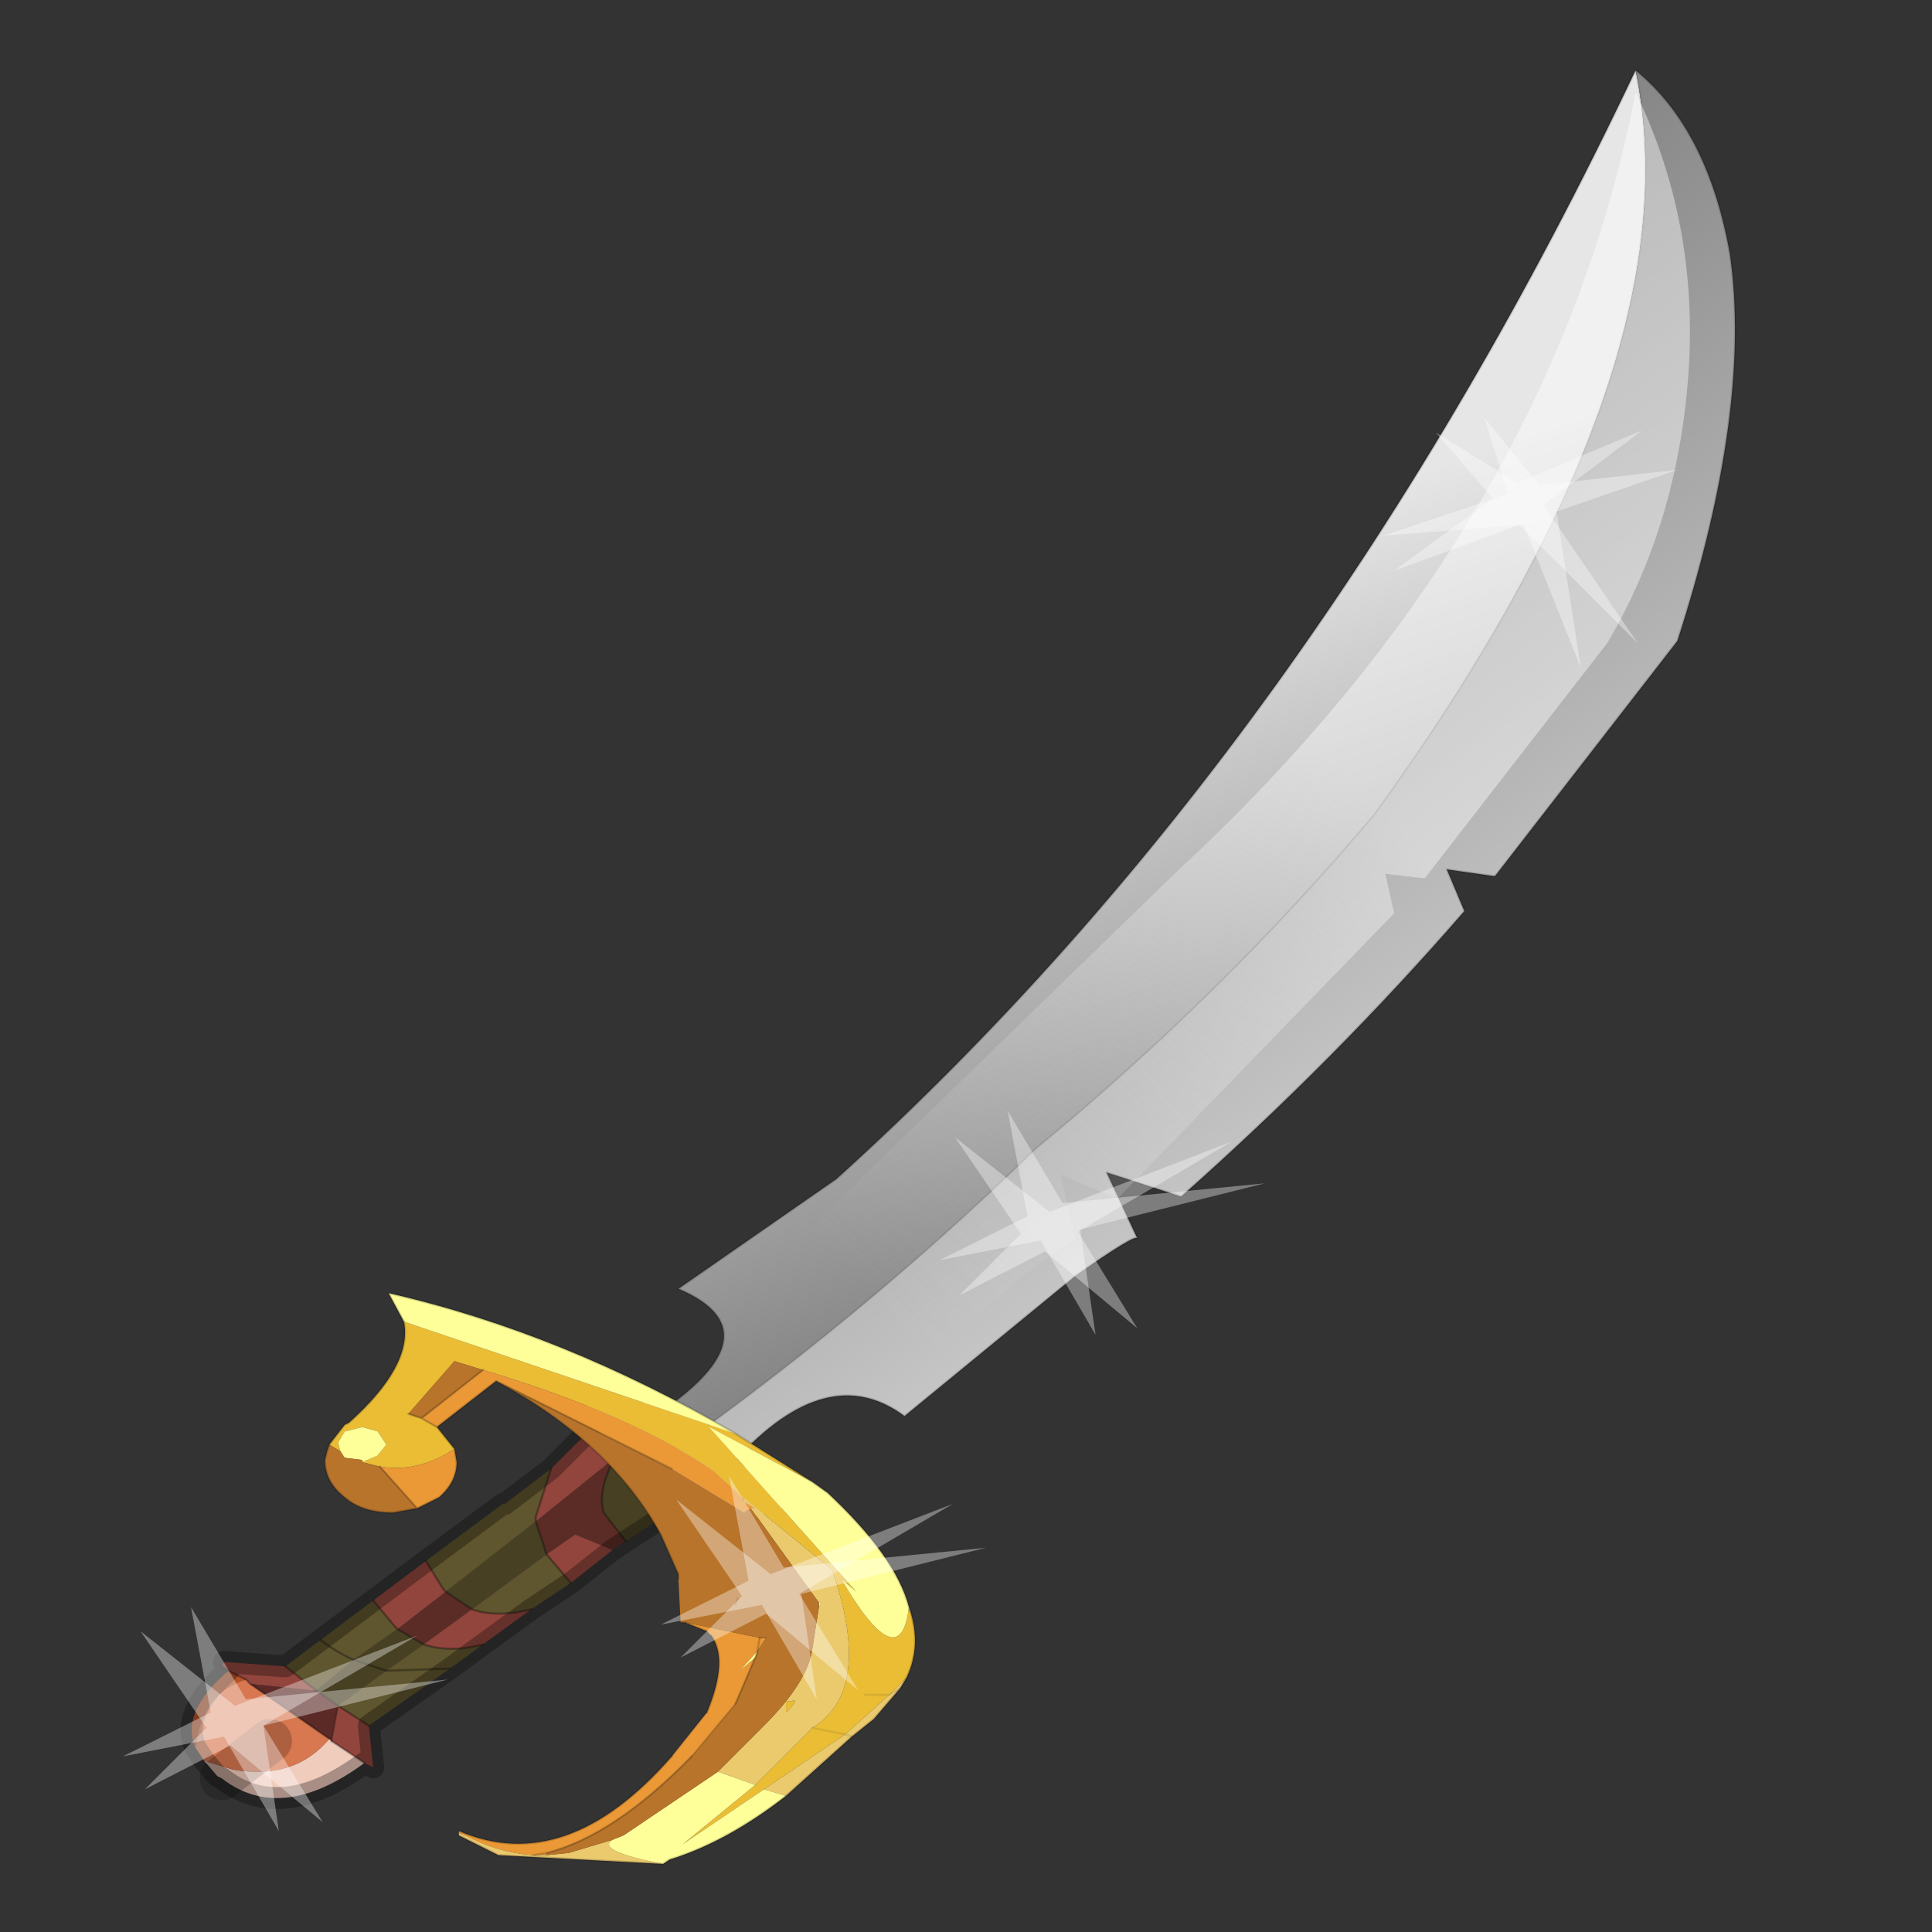 <?xml version="1.0" encoding="UTF-8" standalone="no"?>
<svg xmlns:xlink="http://www.w3.org/1999/xlink" height="440.0px" width="440.0px" xmlns="http://www.w3.org/2000/svg">
  <rect width="100%" height="100%" fill="#333333" stroke="none"/>
  <g transform="matrix(10.0, 0.0, 0.0, 10.0, 0.0, 0.0)">
    <use height="44.0" transform="matrix(1.0, 0.0, 0.0, 1.0, 0.0, 0.0)" width="44.0" xlink:href="#shape0"/>
  </g>
  <defs>
    <g id="shape0" transform="matrix(1.0, 0.0, 0.0, 1.0, 0.0, 0.0)">
      <path d="M44.0 44.0 L0.0 44.0 0.0 0.0 44.0 0.0 44.0 44.0" fill="#33cc33" fill-opacity="0.0" fill-rule="evenodd" stroke="none"/>
      <path d="M14.25 35.1 L13.95 35.3 13.1 34.95 12.45 35.4 12.2 34.65 14.0 33.2 Q13.6 33.95 13.75 34.45 L14.25 35.1 M10.15 36.25 L10.75 36.65 9.65 37.45 9.05 37.1 10.15 36.25" fill="#5b2c26" fill-rule="evenodd" stroke="none"/>
      <path d="M14.0 33.2 L15.1 34.55 14.25 35.1 13.75 34.45 Q13.6 33.95 14.0 33.2 M12.2 34.65 L12.45 35.4 10.75 36.65 10.15 36.25 12.2 34.65 M9.05 37.1 L9.65 37.45 8.8 38.05 7.7 38.85 7.2 38.5 8.05 37.8 8.8 38.05 8.05 37.8 9.05 37.1" fill="#474023" fill-rule="evenodd" stroke="none"/>
      <path d="M6.5 37.95 L7.3 37.35 8.5 36.45 9.0 37.05 9.05 37.1 8.05 37.8 Q7.7 37.65 7.3 37.35 7.7 37.65 8.05 37.8 L7.2 38.5 6.5 37.95 M9.7 35.55 L11.45 34.25 11.5 34.25 12.55 33.45 12.2 34.55 12.2 34.65 10.15 36.25 10.1 36.2 9.7 35.55 M13.0 36.05 L12.1 36.65 Q11.3 36.85 10.75 36.65 L12.45 35.4 13.0 36.05 M11.0 37.45 L10.25 38.0 8.4 39.3 7.7 38.85 8.8 38.05 9.65 37.45 Q10.25 37.65 11.0 37.45 M8.8 38.05 L10.25 38.0 8.8 38.05" fill="#5f552e" fill-rule="evenodd" stroke="none"/>
      <path d="M5.2 38.05 L5.05 37.95 5.1 37.85 6.5 37.95 7.2 38.5 7.15 38.5 5.7 38.35 5.6 38.25 5.2 38.05 M8.5 36.45 L9.7 35.55 10.1 36.2 10.15 36.25 9.05 37.1 9.0 37.05 8.5 36.45 M12.55 33.45 L13.45 32.55 13.5 32.65 14.0 33.2 12.2 34.65 12.2 34.55 12.55 33.45 M13.95 35.3 L13.0 36.05 12.45 35.4 13.1 34.95 13.95 35.3 M12.1 36.65 L11.0 37.45 Q10.25 37.65 9.65 37.45 L10.75 36.65 Q11.3 36.85 12.1 36.65 M8.4 39.3 L8.5 40.25 8.3 40.15 7.55 39.65 7.7 38.85 8.4 39.3" fill="#92453d" fill-rule="evenodd" stroke="none"/>
      <path d="M8.3 40.15 Q6.4 41.55 5.05 40.5 L4.95 40.45 4.65 40.1 5.3 40.3 Q6.7 40.55 7.5 39.6 L7.55 39.65 8.3 40.15 M5.05 40.5 L5.3 40.3 5.05 40.5" fill="#f0ccbd" fill-rule="evenodd" stroke="none"/>
      <path d="M4.65 40.1 L4.45 39.8 Q4.6 38.55 5.6 38.25 L5.7 38.35 7.5 39.6 Q6.7 40.55 5.3 40.3 L6.15 39.65 5.3 40.3 4.65 40.1" fill="#d87850" fill-rule="evenodd" stroke="none"/>
      <path d="M4.45 39.8 Q4.1 39.0 5.2 38.05 L5.6 38.25 Q4.6 38.55 4.45 39.8" fill="#b95428" fill-rule="evenodd" stroke="none"/>
      <path d="M7.55 39.65 L7.5 39.6 5.7 38.35 7.15 38.5 7.2 38.5 7.7 38.85 7.55 39.65" fill="#5c2a26" fill-rule="evenodd" stroke="none"/>
      <path d="M5.2 38.05 L5.05 37.95 M13.45 32.55 L13.5 32.65 14.0 33.2 15.1 34.55 M8.3 40.15 L7.55 39.65 M14.0 33.2 Q13.6 33.95 13.75 34.45 L14.25 35.1 M12.2 34.65 L12.2 34.55 12.55 33.45 M12.45 35.4 L13.0 36.05 M12.45 35.4 L12.2 34.65 M10.15 36.25 L10.75 36.65 Q11.3 36.85 12.1 36.65 M8.5 36.45 L9.0 37.05 9.05 37.1 9.65 37.45 Q10.25 37.65 11.0 37.45 M10.15 36.25 L10.1 36.2 9.7 35.55 M10.25 38.0 L8.8 38.05 8.05 37.8 Q7.7 37.65 7.3 37.35 M7.7 38.85 L8.4 39.3 M7.2 38.5 L7.7 38.85 M5.7 38.35 L7.5 39.6 M5.6 38.25 L5.7 38.35 M5.6 38.25 L5.2 38.05 M7.2 38.5 L6.5 37.95" fill="none" stroke="#000000" stroke-linecap="round" stroke-linejoin="round" stroke-opacity="0.302" stroke-width="0.05"/>
      <path d="M5.3 40.3 L5.05 40.5 M5.3 40.3 L6.15 39.65" fill="none" stroke="#000000" stroke-linecap="round" stroke-linejoin="round" stroke-opacity="0.2" stroke-width="1.0"/>
      <path d="M8.3 40.15 Q6.4 41.55 5.05 40.5 L4.95 40.45 4.65 40.1 4.45 39.8 Q4.1 39.0 5.2 38.05 M5.1 37.85 L6.5 37.95 7.3 37.35 8.5 36.45 9.7 35.55 11.45 34.25 M11.5 34.25 L12.55 33.45 13.45 32.55 M15.1 34.55 L14.25 35.1 13.95 35.3 13.0 36.05 12.1 36.65 11.0 37.45 10.25 38.0 8.4 39.3 8.5 40.25 8.3 40.15" fill="none" stroke="#000000" stroke-linecap="round" stroke-linejoin="round" stroke-opacity="0.302" stroke-width="0.5"/>
      <path d="M7.7 38.85 L7.55 39.65 M7.2 38.5 L7.15 38.5" fill="none" stroke="#000000" stroke-linecap="round" stroke-linejoin="round" stroke-opacity="0.153" stroke-width="0.05"/>
      <path d="M14.75 33.45 L12.9 32.05 15.4 31.9 Q17.55 30.25 15.45 29.35 L19.05 26.85 Q29.95 17.0 37.25 1.6 38.65 8.4 31.3 18.55 27.85 22.65 23.6 26.15 19.55 30.1 14.75 33.45" fill="url(#gradient0)" fill-rule="evenodd" stroke="none"/>
      <path d="M37.25 1.6 Q38.9 2.95 39.4 5.8 39.9 9.35 38.2 14.6 L34.05 19.95 34.0 19.95 32.95 19.8 33.35 20.75 Q30.4 24.15 26.9 27.25 L25.2 26.7 25.9 28.2 Q25.85 28.1 24.5 29.05 L20.6 32.25 Q18.85 30.95 16.75 33.25 L18.05 34.25 16.75 34.7 16.65 34.75 14.75 33.45 Q19.55 30.1 23.6 26.15 27.85 22.65 31.3 18.55 38.65 8.4 37.25 1.6" fill="url(#gradient1)" fill-rule="evenodd" stroke="none"/>
      <path d="M14.75 33.45 Q19.55 30.1 23.6 26.15 27.85 22.65 31.3 18.55 38.65 8.4 37.25 1.6" fill="none" stroke="#000000" stroke-linecap="round" stroke-linejoin="round" stroke-opacity="0.082" stroke-width="0.05"/>
      <path d="M15.4 31.9 Q17.55 30.25 15.45 29.35 L19.05 26.85 Q29.95 17.0 37.25 1.6 38.9 2.95 39.4 5.8 39.9 9.35 38.2 14.6 L34.05 19.95 34.0 19.95 32.95 19.8 33.35 20.75 Q30.4 24.15 26.9 27.25 L25.2 26.7 25.9 28.2 Q25.85 28.1 24.5 29.05 L20.6 32.25 Q18.85 30.95 16.75 33.25" fill="none" stroke="#000000" stroke-linecap="round" stroke-linejoin="round" stroke-opacity="0.153" stroke-width="0.05"/>
      <path d="M16.4 29.95 Q16.2 29.65 15.8 29.45 17.95 28.0 16.4 29.95 L26.8 19.85 Q35.35 11.95 37.25 2.1 38.7 5.1 38.45 8.55 38.2 11.95 36.6 14.65 L32.45 20.0 32.4 20.0 31.55 19.9 31.75 20.8 25.45 27.3 24.15 26.75 24.5 28.25 Q24.45 28.15 23.25 29.1 L19.55 32.3 Q18.35 31.0 16.3 33.3 L17.15 34.3 15.95 34.8 13.35 32.1 15.4 31.95 Q16.9 30.7 16.4 29.95" fill="url(#gradient2)" fill-rule="evenodd" stroke="none"/>
      <path d="M9.2 30.1 L16.75 32.65 18.5 33.75 16.15 32.5 19.5 36.25 19.15 35.95 Q20.5 38.25 20.7 36.6 21.0 37.45 20.65 38.2 L20.25 38.6 19.25 39.5 18.5 39.35 19.25 39.5 17.4 40.75 15.55 42.0 17.2 40.65 18.5 39.35 Q19.9 38.5 18.95 35.75 L16.8 34.0 16.25 33.5 Q14.35 32.2 11.0 31.2 L10.35 31.0 9.3 32.2 9.6 32.3 9.95 32.5 10.35 33.0 Q9.5 33.55 8.65 33.4 L8.25 33.3 8.6 33.15 8.8 32.9 8.6 32.6 8.25 32.5 7.85 32.6 7.7 32.85 7.75 33.05 7.5 32.9 7.85 32.45 7.95 32.4 Q9.4 31.1 9.2 30.1 M19.7 38.6 L20.25 38.6 19.7 38.6 M17.9 39.0 L17.9 38.75 18.0 38.75 Q18.25 38.65 17.9 39.0" fill="#eabd35" fill-rule="evenodd" stroke="none"/>
      <path d="M10.45 41.75 L10.45 41.7 Q12.9 42.75 15.3 40.0 L16.1 39.0 Q16.6 37.8 16.2 37.25 L16.1 37.15 15.6 36.95 17.3 37.3 17.45 37.3 17.25 37.6 17.3 37.3 17.25 37.6 16.85 38.05 17.2 37.75 16.75 38.8 15.75 40.0 Q14.0 41.8 12.45 42.2 L12.45 42.25 12.15 42.25 Q11.35 42.2 10.6 41.8 L10.45 41.75 M11.3 31.45 L9.95 32.5 9.6 32.3 11.0 31.2 Q14.35 32.2 16.25 33.5 L16.8 34.0 16.95 34.15 16.95 34.2 17.2 34.35 17.1 34.35 17.0 34.4 16.95 34.45 15.3 33.45 11.3 31.45 M10.35 33.0 L10.4 33.3 Q10.4 33.75 10.0 34.1 L9.5 34.35 8.65 33.4 Q9.5 33.55 10.35 33.0 M18.1 36.4 L18.1 36.45 18.1 36.4 M12.45 42.2 L12.15 42.25 12.45 42.2" fill="#eb9936" fill-rule="evenodd" stroke="none"/>
      <path d="M20.65 38.2 L20.5 38.45 19.9 39.15 19.4 39.55 17.9 40.9 17.4 40.75 19.25 39.5 20.25 38.6 20.65 38.2 M15.1 42.45 L11.35 42.25 10.45 41.8 10.45 41.75 10.6 41.8 Q11.35 42.2 12.15 42.25 L12.45 42.25 12.95 42.2 13.95 41.9 Q13.55 42.15 15.1 42.45 M16.8 34.0 L18.95 35.75 Q19.9 38.5 18.5 39.35 L17.2 40.65 16.35 40.35 17.4 39.3 Q18.4 38.3 18.5 37.55 L18.65 36.6 18.7 36.5 18.65 36.5 17.1 34.35 17.2 34.35 16.95 34.2 16.95 34.15 16.8 34.0 M17.9 39.0 Q18.25 38.65 18.0 38.75 L17.9 38.75 17.9 39.0 M19.4 39.55 L19.25 39.5 19.4 39.55 M20.5 38.45 L20.25 38.6 20.5 38.45" fill="#ebca6e" fill-rule="evenodd" stroke="none"/>
      <path d="M9.2 30.1 L8.85 29.45 Q12.8 30.35 16.75 32.65 L9.2 30.1 M18.5 33.75 L18.85 34.0 Q20.4 35.45 20.7 36.6 20.5 38.25 19.15 35.95 L19.5 36.25 16.15 32.5 18.5 33.75 M17.9 40.9 Q16.55 41.95 15.25 42.35 L15.1 42.45 Q13.55 42.15 13.95 41.9 L14.2 41.8 16.35 40.35 17.2 40.65 15.55 42.0 17.4 40.75 17.9 40.9 M17.25 37.6 L17.2 37.75 16.85 38.05 17.25 37.6 M18.65 36.6 L18.65 36.5 18.7 36.5 18.65 36.6 M7.75 33.05 L7.7 32.85 7.85 32.6 8.25 32.5 8.6 32.6 8.8 32.9 8.6 33.15 8.25 33.3 8.25 33.25 7.85 33.2 7.75 33.05" fill="#ffff99" fill-rule="evenodd" stroke="none"/>
      <path d="M15.6 36.95 L15.5 36.95 15.45 35.95 15.45 35.85 15.05 34.95 Q13.9 32.85 11.3 31.45 L15.3 33.45 16.95 34.45 17.0 34.4 17.1 34.35 18.65 36.5 18.65 36.6 18.5 37.55 Q18.4 38.3 17.4 39.3 L16.35 40.35 14.2 41.8 13.95 41.9 12.95 42.2 12.45 42.25 12.45 42.2 Q14.0 41.8 15.75 40.0 L16.75 38.8 17.2 37.75 17.25 37.6 17.45 37.3 17.3 37.3 15.6 36.95 M9.5 34.35 L8.95 34.45 Q8.25 34.45 7.85 34.1 7.4 33.75 7.4 33.25 L7.45 33.05 7.5 32.9 7.75 33.05 7.85 33.2 8.25 33.25 8.25 33.3 8.65 33.4 9.5 34.35 M9.3 32.2 L10.35 31.0 11.0 31.2 9.6 32.3 9.3 32.2 M16.8 36.4 L16.75 36.55 16.8 36.4 M18.1 36.4 L18.1 36.45 18.1 36.4" fill="#b8742a" fill-rule="evenodd" stroke="none"/>
      <path d="M15.3 40.0 L16.1 39.0 M18.5 39.35 L19.25 39.5 19.4 39.55 M20.25 38.6 L19.7 38.6 M16.75 38.8 L15.75 40.0 M17.3 37.3 L17.45 37.3 M20.25 38.6 L20.5 38.45" fill="none" stroke="#000000" stroke-linecap="round" stroke-linejoin="round" stroke-opacity="0.082" stroke-width="0.05"/>
      <path d="M16.75 32.65 Q12.8 30.35 8.85 29.45 L9.2 30.1 M16.75 32.65 L18.5 33.75 18.85 34.0 Q20.4 35.45 20.7 36.6 21.0 37.45 20.65 38.2 L20.5 38.45 19.9 39.15 19.4 39.55 17.9 40.9 Q16.55 41.95 15.25 42.35 L15.1 42.45 11.35 42.25 10.45 41.8 M10.45 41.7 Q12.9 42.75 15.3 40.0 M16.1 39.0 Q16.6 37.8 16.2 37.25 M16.1 37.15 L15.6 36.95 15.5 36.95 M15.45 35.95 L15.45 35.85 15.05 34.95 Q13.9 32.85 11.3 31.45 L9.95 32.5 10.35 33.0 10.4 33.3 Q10.4 33.75 10.0 34.1 L9.5 34.35 8.95 34.45 Q8.25 34.45 7.85 34.1 7.4 33.75 7.4 33.25 L7.45 33.05 7.5 32.9 7.85 32.45 7.95 32.4 Q9.4 31.1 9.2 30.1 M9.3 32.2 L9.6 32.3 11.0 31.2 M16.75 36.55 L16.8 36.4 M17.25 37.6 L17.2 37.75 16.75 38.8 M15.75 40.0 Q14.0 41.8 12.45 42.2 M17.25 37.6 L17.3 37.3 M9.6 32.3 L9.95 32.5 M8.65 33.4 L9.5 34.35 M12.15 42.25 L12.45 42.2 M11.3 31.45 L15.3 33.45" fill="none" stroke="#000000" stroke-linecap="round" stroke-linejoin="round" stroke-opacity="0.18" stroke-width="0.05"/>
      <path d="M17.05 36.0 L16.6 33.6 17.85 35.7 22.45 35.25 18.25 36.3 18.6 38.7 17.35 36.55 15.05 37.0 17.05 36.0" fill="#ffffff" fill-opacity="0.361" fill-rule="evenodd" stroke="none"/>
      <path d="M16.9 36.35 L15.4 34.15 17.55 35.85 21.7 34.25 18.2 36.3 19.55 38.5 17.45 36.75 15.5 37.75 16.9 36.35" fill="#ffffff" fill-opacity="0.361" fill-rule="evenodd" stroke="none"/>
      <path d="M4.8 39.0 L4.35 36.6 5.6 38.7 10.2 38.25 6.0 39.3 6.35 41.7 5.1 39.55 2.8 40.0 4.8 39.0" fill="#ffffff" fill-opacity="0.361" fill-rule="evenodd" stroke="none"/>
      <path d="M4.7 39.35 L3.2 37.15 5.35 38.85 9.5 37.25 6.0 39.3 7.35 41.5 5.25 39.75 3.3 40.75 4.7 39.35" fill="#ffffff" fill-opacity="0.361" fill-rule="evenodd" stroke="none"/>
      <path d="M23.4 27.7 L22.95 25.3 24.2 27.4 28.8 26.95 24.6 28.0 24.95 30.4 23.7 28.25 21.4 28.7 23.4 27.7" fill="#ffffff" fill-opacity="0.361" fill-rule="evenodd" stroke="none"/>
      <path d="M23.25 28.1 L21.75 25.9 23.9 27.6 28.05 26.0 24.55 28.05 25.9 30.25 23.8 28.5 21.85 29.5 23.25 28.1" fill="#ffffff" fill-opacity="0.361" fill-rule="evenodd" stroke="none"/>
      <path d="M35.05 11.05 L38.2 10.7 35.45 11.65 36.0 15.2 34.7 11.95 31.5 12.2 34.35 11.25 33.8 9.5 35.05 11.05" fill="#ffffff" fill-opacity="0.361" fill-rule="evenodd" stroke="none"/>
      <path d="M34.55 11.0 L37.4 9.8 35.15 11.5 37.3 14.65 34.6 11.95 31.75 13.0 34.0 11.35 32.7 9.85 34.55 11.0" fill="#ffffff" fill-opacity="0.361" fill-rule="evenodd" stroke="none"/>
    </g>
    <linearGradient gradientTransform="matrix(-0.006, -0.011, 0.023, -0.008, 25.65, 23.8)" gradientUnits="userSpaceOnUse" id="gradient0" spreadMethod="pad" x1="-819.2" x2="819.2">
      <stop offset="0.0" stop-color="#636363"/>
      <stop offset="1.0" stop-color="#e6e6e6"/>
    </linearGradient>
    <linearGradient gradientTransform="matrix(0.015, 0.012, -0.019, 0.014, 27.0, 18.15)" gradientUnits="userSpaceOnUse" id="gradient1" spreadMethod="pad" x1="-819.2" x2="819.2">
      <stop offset="0.0" stop-color="#636363"/>
      <stop offset="1.0" stop-color="#e6e6e6"/>
    </linearGradient>
    <linearGradient gradientTransform="matrix(-0.007, 0.007, -0.004, -0.004, 23.8, 22.2)" gradientUnits="userSpaceOnUse" id="gradient2" spreadMethod="pad" x1="-819.2" x2="819.2">
      <stop offset="0.0" stop-color="#ffffff" stop-opacity="0.424"/>
      <stop offset="1.0" stop-color="#e6e6e6" stop-opacity="0.0"/>
    </linearGradient>
  </defs>
</svg>
